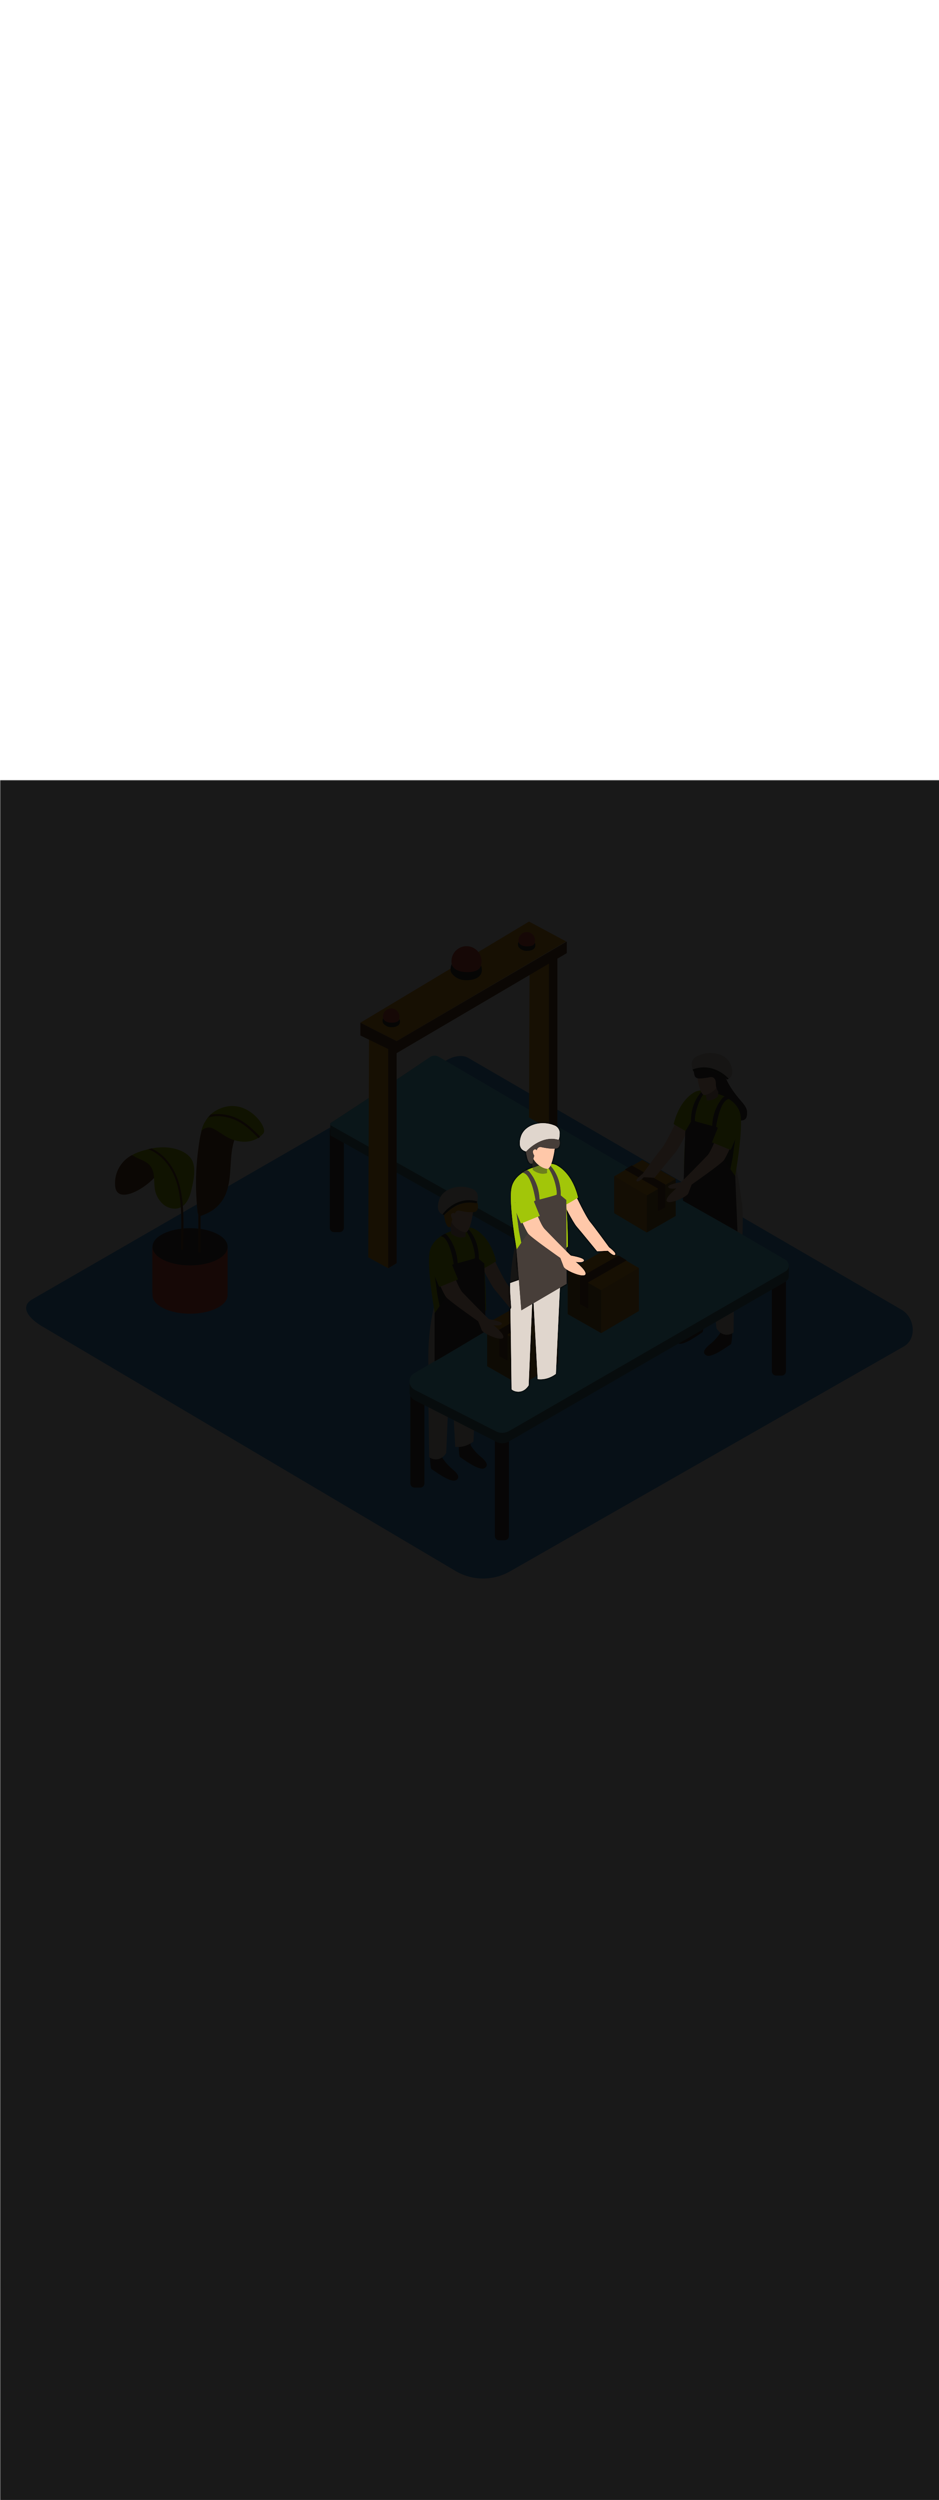 <ns0:svg xmlns:ns0="http://www.w3.org/2000/svg" version="1.1" id="Layer_1" x="0px" y="0px" viewBox="0 0 500 500" style="width: 188px;" xml:space="preserve" data-imageid="factory-worker-58" imageName="Factory Worker" class="illustrations_image"><ns0:defs><ns0:mask id="spotlight-mask"><ns0:rect x="0" y="0" width="100%" height="100%" fill="white" opacity="0.9" /><ns0:path style="fill:#E0D6CD;" d="M271.7,267.6c-0.2,5,0.2,7.5,0.5,12.8c0,0.4-0.1,0.8-0.4,1.1c0.3,17.3,0.6,42.1,0.6,42.5   c0,0.6,5.4,3.7,9.1-2l2.2-51.8l2.6,48.5c3.5,0.4,6.9-0.7,9.7-2.8l2.7-57.9L271.7,267.6z" fill="black" /><ns0:path style="fill:#E0D6CD" d="M271.7,267.6c-0.2,5,0.2,7.5,0.5,12.8c0,0.4-0.1,0.8-0.4,1.1c0.3,17.3,0.6,42.1,0.6,42.5   c0,0.6,5.4,3.7,9.1-2l2.2-51.8l2.6,48.5c3.5,0.4,6.9-0.7,9.7-2.8l2.7-57.9L271.7,267.6z" fill="black" /><ns0:path style="fill:#FFC8A9;" d="M306.3,220.6c0,0,5.7,11.9,7.8,14.4s10.2,13.6,10.2,13.6s4.1,3,3.2,3.9s-3.8-2.1-3.8-2.1l-5.7,0.3   c0,0-8.9-10.9-10.9-13.2s-7.4-13-7.4-13" fill="black" /><ns0:path style="fill:#FFC8A9" d="M306.3,220.6c0,0,5.7,11.9,7.8,14.4s10.2,13.6,10.2,13.6s4.1,3,3.2,3.9s-3.8-2.1-3.8-2.1l-5.7,0.3   c0,0-8.9-10.9-10.9-13.2s-7.4-13-7.4-13" fill="black" /><ns0:path style="fill:#A2C609;" d="M284.9,205.9c0,0-10,2.4-12.3,10.2s3,36.3,3,36.3s16.1,6.1,26.8-4.3c0,0,0-39.9-6-43.1   C291.9,202.6,284.9,205.9,284.9,205.9z" fill="black" /><ns0:path style="fill:#A2C609" d="M284.9,205.9c0,0-10,2.4-12.3,10.2s3,36.3,3,36.3s16.1,6.1,26.8-4.3c0,0,0-39.9-6-43.1   C291.9,202.6,284.9,205.9,284.9,205.9z" fill="black" /><ns0:path style="fill:#A2C609;" d="M295.7,204.7c0,0,8.5,2.9,12.1,17.4c0,0-5.9,3.7-8.1,4.5" fill="black" /><ns0:path style="fill:#A2C609" d="M295.7,204.7c0,0,8.5,2.9,12.1,17.4c0,0-5.9,3.7-8.1,4.5" fill="black" /><ns0:path style="fill:#473E39;" d="M301.5,223.4l-2.9-2.4c0-13.1-7.9-17.9-7.9-17.9l-0.8,0.7c5.9,5.9,7,16.4,6.5,16.8s-9.1,2.6-9.1,2.6   c-0.1-1.7-0.3-3.4-0.7-5.1c-0.3-1.4-0.8-2.8-1.4-4.2c-0.5-1.1-1-2.2-1.7-3.2c-0.5-0.8-1-1.5-1.6-2.2c-0.2-0.4-0.6-0.6-1-0.8   c-0.2-0.1-0.3-0.1-0.5-0.1c-0.7,0.4-1.4,0.8-2.1,1.3c4.9,0.4,6.9,14.8,6.9,14.8s-2.5,0.2-1.6,7.1s-8.6,19-8.6,19l2.6,32.3   l24.1-14.1L301.5,223.4z" fill="black" /><ns0:path style="fill:#473E39" d="M301.5,223.4l-2.9-2.4c0-13.1-7.9-17.9-7.9-17.9l-0.8,0.7c5.9,5.9,7,16.4,6.5,16.8s-9.1,2.6-9.1,2.6   c-0.1-1.7-0.3-3.4-0.7-5.1c-0.3-1.4-0.8-2.8-1.4-4.2c-0.5-1.1-1-2.2-1.7-3.2c-0.5-0.8-1-1.5-1.6-2.2c-0.2-0.4-0.6-0.6-1-0.8   c-0.2-0.1-0.3-0.1-0.5-0.1c-0.7,0.4-1.4,0.8-2.1,1.3c4.9,0.4,6.9,14.8,6.9,14.8s-2.5,0.2-1.6,7.1s-8.6,19-8.6,19l2.6,32.3   l24.1-14.1L301.5,223.4z" fill="black" /><ns0:path style="fill:#3A3935;" d="M281.6,236.6l-7.3-11.9l0.3,3.5c0,0,0.1,0.1,0.1,0.2c0.7,3.6,1.5,10.7,1.7,11.7l1.2,6l4.6-6.6   L281.6,236.6z" fill="black" /><ns0:path style="fill:#3A3935" d="M281.6,236.6l-7.3-11.9l0.3,3.5c0,0,0.1,0.1,0.1,0.2c0.7,3.6,1.5,10.7,1.7,11.7l1.2,6l4.6-6.6   L281.6,236.6z" fill="black" /><ns0:path style="fill:#FFC8A9;" d="M284.9,228.4c0,0,2.9,8.2,5.1,10.5s13.6,14,14,14.1s7.2,1.2,6.9,2.6s-4.4,0.7-4.4,0.7   s6.4,5.1,5.1,6.8s-10.7-2.3-11.4-4.2s-1.8-4.7-1.8-4.7s-15.5-10.8-17.1-12.9s-5.4-11.3-5.4-11.3S279.7,225.8,284.9,228.4z" fill="black" /><ns0:path style="fill:#FFC8A9" d="M284.9,228.4c0,0,2.9,8.2,5.1,10.5s13.6,14,14,14.1s7.2,1.2,6.9,2.6s-4.4,0.7-4.4,0.7   s6.4,5.1,5.1,6.8s-10.7-2.3-11.4-4.2s-1.8-4.7-1.8-4.7s-15.5-10.8-17.1-12.9s-5.4-11.3-5.4-11.3S279.7,225.8,284.9,228.4z" fill="black" /><ns0:path style="fill:#A2C609;" d="M273.1,225.6c0,0,4.1,10,4.3,10.2s9-3.7,10-3.9l-4.6-11.3" fill="black" /><ns0:path style="fill:#A2C609" d="M273.1,225.6c0,0,4.1,10,4.3,10.2s9-3.7,10-3.9l-4.6-11.3" fill="black" /><ns0:path style="opacity:0.3;fill:#3A3935;enable-background:new    ;" d="M287.3,209.2c1.3,0.4,2.7,0.3,4-0.1v-6.7l-8.1-1.2l0.5,6.2   C284.8,208.3,286,208.9,287.3,209.2z" fill="black" /><ns0:path style="opacity:0.3;fill:#3A3935;enable-background:new    " d="M287.3,209.2c1.3,0.4,2.7,0.3,4-0.1v-6.7l-8.1-1.2l0.5,6.2   C284.8,208.3,286,208.9,287.3,209.2z" fill="black" /><ns0:path style="fill:#FFC8A9;" d="M295.6,192.9c0.3,0.3-1.3,14.1-4.3,13.9s-8.4-4-8.4-9.4S291.9,188.2,295.6,192.9z" fill="black" /><ns0:path style="fill:#FFC8A9" d="M295.6,192.9c0.3,0.3-1.3,14.1-4.3,13.9s-8.4-4-8.4-9.4S291.9,188.2,295.6,192.9z" fill="black" /><ns0:path style="fill:#473E39;" d="M291.1,186.7c-7.9-0.9-11.4,4.4-11.3,8s1.1,9.3,3,9.4c0.3,0,0.5-0.1,0.8-0.2c0.1-1.4,0.4-2.7,0.9-4   c-0.5-0.9-1.3-2.5-0.2-3.2c0.4-0.4,1.1-0.3,1.4,0.1c0.1,0.1,0.1,0.1,0.1,0.2c0.1-1,1-1.8,2-1.8c0,0,7.2,1.7,9.2,0.5   S298.9,187.6,291.1,186.7z" fill="black" /><ns0:path style="fill:#473E39" d="M291.1,186.7c-7.9-0.9-11.4,4.4-11.3,8s1.1,9.3,3,9.4c0.3,0,0.5-0.1,0.8-0.2c0.1-1.4,0.4-2.7,0.9-4   c-0.5-0.9-1.3-2.5-0.2-3.2c0.4-0.4,1.1-0.3,1.4,0.1c0.1,0.1,0.1,0.1,0.1,0.2c0.1-1,1-1.8,2-1.8c0,0,7.2,1.7,9.2,0.5   S298.9,187.6,291.1,186.7z" fill="black" /><ns0:path style="fill:#E0D6CD;" d="M287.8,182.6c-4.8,0.4-9.4,2.9-10.6,7.7s0.4,6.6,2.9,7.3c0,0,7.8-8.9,17.1-6.3   c0.7,0.2,0.8-2.6,0.8-3c0.2-1.9-0.9-3.8-2.7-4.5C292.9,182.8,290.3,182.4,287.8,182.6z" fill="black" /><ns0:path style="fill:#E0D6CD" d="M287.8,182.6c-4.8,0.4-9.4,2.9-10.6,7.7s0.4,6.6,2.9,7.3c0,0,7.8-8.9,17.1-6.3   c0.7,0.2,0.8-2.6,0.8-3c0.2-1.9-0.9-3.8-2.7-4.5C292.9,182.8,290.3,182.4,287.8,182.6z" fill="black" /></ns0:mask></ns0:defs><ns0:style type="text/css">
	.st0_factory-worker-58{fill:#4AA4E8;}
	.st1_factory-worker-58{fill:#473E39;}
	.st2_factory-worker-58{fill:#E0D6CD;}
	.st3_factory-worker-58{opacity:0.63;fill:url(#SVGID_1_);enable-background:new    ;}
	.st4_factory-worker-58{fill:#68E1FD;}
	.st5_factory-worker-58{opacity:0.61;fill:#3A3935;enable-background:new    ;}
	.st6_factory-worker-58{fill:#EDA421;}
	.st7_factory-worker-58{fill:#754C24;}
	.st8_factory-worker-58{fill:#E05342;}
	.st9_factory-worker-58{fill:#3A3935;}
	.st10_factory-worker-58{opacity:0.63;fill:url(#SVGID_00000002357216511214276740000009219274794042331277_);enable-background:new    ;}
	.st11_factory-worker-58{opacity:0.5;fill:#3A3935;enable-background:new    ;}
	.st12_factory-worker-58{opacity:0.2;fill:#3A3935;enable-background:new    ;}
	.st13_factory-worker-58{opacity:0.63;fill:url(#SVGID_00000062879558210823061030000003876816625058579846_);enable-background:new    ;}
	.st14_factory-worker-58{opacity:0.63;fill:url(#SVGID_00000107563316759563581290000009093506711244094644_);enable-background:new    ;}
	.st15_factory-worker-58{fill:#FFC8A9;}
	.st16_factory-worker-58{fill:#A2C609;}
	.st17_factory-worker-58{opacity:0.3;fill:#3A3935;enable-background:new    ;}
	.st18_factory-worker-58{opacity:0.63;fill:url(#SVGID_00000084514778806881865860000017573732512895611789_);enable-background:new    ;}
</ns0:style>
<ns0:path id="field_factory-worker-58" class="st0_factory-worker-58" d="M243,421L23.1,291c-7-3.9-13-10.4-6.2-14.6l220.7-127.2c3.3-2.1,8.3-3.4,11.7-1.4l230.8,134&#10;&#09;c7,4.1,8.3,15.4,1.2,19.5L272,420.7C263.1,426,252,426.1,243,421z" />
<ns0:g id="factory-workers_factory-worker-58">
	<ns0:path class="st1_factory-worker-58" d="M367.8,275.6c0,0,1.1,11,0.5,12.2c-1.4,2.3-3.2,4.3-5.3,5.9c-2.1,1.7-4.9,4.5-1.9,6s12-5.5,12.9-5.9&#10;&#09;&#09;s1-12.4,1-12.4" />
	<ns0:path class="st1_factory-worker-58" d="M383,282c0,0,1.1,11,0.5,12.2c-1.5,2.2-3.3,4.3-5.4,5.9c-2.1,1.7-4.9,4.5-1.9,6s12-5.5,12.9-5.9s1-12.4,1-12.4&#10;&#09;&#09;" />
	<ns0:path class="st2_factory-worker-58" d="M390.9,234.7c0.2,5,0.2,10.1-0.1,15.4c0,0.4,0.1,0.8,0.4,1.1c-0.3,17.3-0.6,42.1-0.6,42.5c0,0.6-5.4,3.7-9.1-2&#10;&#09;&#09;l-4.4-41.5l-0.4,38.2c0,0-6,3.5-9.6-2.8l-2.7-57.9L390.9,234.7z" />
	<ns0:path class="st1_factory-worker-58" d="M371.8,267.1c0,0,1.1,11,0.5,12.2c-1.5,2.3-3.3,4.3-5.3,6c-2.1,1.7-4.9,4.5-1.9,6s12-5.5,12.9-5.9&#10;&#09;&#09;s1-12.4,1-12.4" />
	<ns0:path class="st2_factory-worker-58" d="M380.7,278l2.5-46.6l1.8,43.8c2.2-1.5,4.4-2.9,6.5-4.5c1.1-5.9,2.3-11.8,3.4-17.7c0.3-9.4,1.1-18.9,0.2-28.3&#10;&#09;&#09;l-26.9-5.4l2.7,57.9c2,1.5,4.3,2.5,6.8,2.8C378.7,279.3,379.7,278.7,380.7,278z" />
	<ns0:path class="st1_factory-worker-58" d="M295.1,305.9c0,0-1.1,11-0.5,12.2c1.5,2.2,3.3,4.2,5.3,5.9c2.1,1.7,4.9,4.5,1.9,6s-12-5.5-12.9-5.9&#10;&#09;&#09;s-1-12.3-1-12.3" />
	<ns0:path class="st1_factory-worker-58" d="M280,312.2c0,0-1.1,11-0.5,12.2c1.5,2.3,3.3,4.3,5.3,6c2.1,1.7,4.9,4.5,1.9,6s-12-5.5-12.9-5.9s-1-12.3-1-12.3&#10;&#09;&#09;" />
	<ns0:path class="st2_factory-worker-58" d="M271.7,267.6c-0.2,5,0.2,7.5,0.5,12.8c0,0.4-0.1,0.8-0.4,1.1c0.3,17.3,0.6,42.1,0.6,42.5c0,0.6,5.4,3.7,9.1-2&#10;&#09;&#09;l2.2-51.8l2.6,48.5c3.5,0.4,6.9-0.7,9.7-2.8l2.7-57.9L271.7,267.6z" />
	
		<ns0:linearGradient id="SVGID_1_-factory-worker-58" gradientUnits="userSpaceOnUse" x1="227.899" y1="97.151" x2="407.789" y2="216.521" gradientTransform="matrix(1 0 0 -1 0 502)">
		<ns0:stop offset="0" style="stop-color:#4AA4E8;stop-opacity:0" />
		<ns0:stop offset="0.99" style="stop-color:#754C24" />
	</ns0:linearGradient>
	<ns0:polyline class="st3_factory-worker-58" points="219.4,375.8 268.5,404.5 417.4,313.8 368.6,286.5 &#09;" />
	<ns0:path class="st1_factory-worker-58" d="M251.2,341.9c0,0-1.1,11-0.5,12.2c1.5,2.2,3.3,4.3,5.3,5.9c2.1,1.7,4.9,4.5,1.9,6.1s-12-5.5-12.9-5.9&#10;&#09;&#09;s-0.9-12.3-0.9-12.3" />
	<ns0:path class="st1_factory-worker-58" d="M236,348.3c0,0-1.1,11-0.5,12.2c1.5,2.3,3.3,4.3,5.3,6c2.1,1.7,4.9,4.5,1.9,6s-12-5.5-12.9-5.9s-1-12.3-1-12.3&#10;&#09;&#09;" />
	<ns0:path class="st2_factory-worker-58" d="M228.2,301c-0.2,5-0.2,10.1,0.1,15.4c0,0.4-0.1,0.8-0.4,1.1c0.3,17.3,0.6,42.1,0.6,42.5c0,0.6,5.4,3.7,9.1-2&#10;&#09;&#09;l2.2-51.8l2.6,48.5c3.5,0.4,6.9-0.7,9.7-2.8l2.7-57.9L228.2,301z" />
	<ns0:path class="st1_factory-worker-58" d="M177.9,184.2h2.9c1.3,0,2.3,1,2.3,2.3v51.7c0,1.3-1,2.3-2.3,2.3h-2.9c-1.3,0-2.3-1-2.3-2.3v-51.7&#10;&#09;&#09;C175.6,185.2,176.6,184.2,177.9,184.2z" />
	<ns0:path class="st1_factory-worker-58" d="M220.8,320.1h2.9c1.3,0,2.3,1,2.3,2.3v51.7c0,1.3-1,2.3-2.3,2.3h-2.9c-1.3,0-2.3-1-2.3-2.3v-51.7&#10;&#09;&#09;C218.4,321.2,219.5,320.1,220.8,320.1z" />
	<ns0:path class="st1_factory-worker-58" d="M265.8,344.9h2.9c1.3,0,2.3,1,2.3,2.3v54.9c0,1.3-1,2.3-2.3,2.3h-2.9c-1.3,0-2.3-1-2.3-2.3v-54.9&#10;&#09;&#09;C263.5,346,264.5,344.9,265.8,344.9z" />
	<ns0:path class="st1_factory-worker-58" d="M413.3,257.3h2.9c1.3,0,2.3,1,2.3,2.3v54.9c0,1.3-1,2.3-2.3,2.3h-2.9c-1.3,0-2.3-1-2.3-2.3v-54.9&#10;&#09;&#09;C411,258.3,412,257.3,413.3,257.3z" />
	<ns0:polygon class="st4_factory-worker-58 targetColor" points="420,258.2 420,263.6 417.4,265.6 416.4,259.5 &#09;" style="fill: rgb(104, 225, 253);" />
	<ns0:polygon class="st5_factory-worker-58" points="420,258.2 420,263.6 417.4,265.6 416.4,259.5 &#09;" />
	<ns0:path class="st4_factory-worker-58 targetColor" d="M418.2,260.5L227.1,148.7c-16.9,11.5-34.1,22.7-51.2,33.9v6.4l132.4,74.4c1.7,0.9,2.3,3.1,1.3,4.8&#10;&#09;&#09;c-0.3,0.5-0.7,1-1.3,1.3l-87.6,51.4l-2.6-1.5v5.8c0,0.2,0,0.3,0,0.5v0.8h0.1c0.3,1.5,1.3,2.7,2.6,3.4l43.4,22.1&#10;&#09;&#09;c2.2,1.1,4.8,1,6.9-0.2l147.1-84.9c1.7-1,2.3-3.1,1.3-4.8C419.2,261.3,418.8,260.8,418.2,260.5z" style="fill: rgb(104, 225, 253);" />
	<ns0:path class="st5_factory-worker-58" d="M418.2,260.5L227.1,148.7c-16.9,11.5-34.1,22.7-51.2,33.9v6.4l132.4,74.4c1.7,0.9,2.3,3.1,1.3,4.8&#10;&#09;&#09;c-0.3,0.5-0.7,1-1.3,1.3l-87.6,51.4l-2.6-1.5v5.8c0,0.2,0,0.3,0,0.5v0.8h0.1c0.3,1.5,1.3,2.7,2.6,3.4l43.4,22.1&#10;&#09;&#09;c2.2,1.1,4.8,1,6.9-0.2l147.1-84.9c1.7-1,2.3-3.1,1.3-4.8C419.2,261.3,418.8,260.8,418.2,260.5z" />
	<ns0:path class="st4_factory-worker-58 targetColor" d="M418.2,255.2l-184.6-108c-1.4-0.8-3.1-0.8-4.5,0.1c-17.6,12-35.4,23.7-53.2,35.3v1L308.3,258&#10;&#09;&#09;c1.7,0.9,2.3,3.1,1.3,4.8c-0.3,0.5-0.7,1-1.3,1.3l-87.8,51.5c-2.4,1.4-3.2,4.4-1.8,6.8c0.5,0.8,1.2,1.5,2.1,2l43.4,22.1&#10;&#09;&#09;c2.2,1.1,4.8,1,6.9-0.2l147.1-84.9c1.7-1,2.3-3.1,1.3-4.8C419.2,256,418.8,255.5,418.2,255.2z" style="fill: rgb(104, 225, 253);" />
	<ns0:path class="st6_factory-worker-58" d="M296.8,188.1V93.5L282,97.9l-0.3,81.6C286.7,182.5,291.8,185.1,296.8,188.1z" />
	<ns0:path class="st7_factory-worker-58" d="M296.8,188.1V93.5l-4.5,1.3v90.7C293.8,186.3,295.3,187.2,296.8,188.1z" />
	<ns0:polygon class="st6_factory-worker-58" points="191.9,129.1 211.2,138.9 301.5,85.9 281.7,75.3 &#09;" />
	<ns0:polygon class="st7_factory-worker-58" points="211.2,145.3 301.8,92.1 301.8,85.9 211.2,138.9 &#09;" />
	<ns0:polygon class="st6_factory-worker-58" points="196.5,134.7 196.1,253.9 206.7,259.7 211.2,257 211.2,138.9 &#09;" />
	<ns0:polygon class="st7_factory-worker-58" points="206.7,259.7 206.7,138.9 211.2,141.3 211.2,257 &#09;" />
	<ns0:circle class="st8_factory-worker-58" cx="208.3" cy="125.9" r="4.4" />
	<ns0:path class="st9_factory-worker-58" d="M204,126.7c0,0,0.4,2.3,4.4,2.4c4.2,0.1,4.3-2,4.3-2c0.3,0.7,0.3,1.4,0.2,2.1c-0.3,1.1-1.5,2.3-4.4,2.3&#10;&#09;&#09;c-1.7,0.1-3.3-0.7-4.4-2C203.6,128.6,203.6,127.6,204,126.7z" />
	<ns0:circle class="st8_factory-worker-58" cx="248.4" cy="96.4" r="8" />
	<ns0:path class="st9_factory-worker-58" d="M240.5,97.9c0,0.1,0.7,4.1,7.9,4.3c7.5,0.2,7.7-3.6,7.7-3.6c0.5,1.2,0.6,2.5,0.3,3.8c-0.5,1.9-2.7,4.1-8,4.1&#10;&#09;&#09;c-3.1,0.1-6-1.2-7.9-3.7C239.2,100.8,240.5,97.9,240.5,97.9z" />
	<ns0:polygon class="st7_factory-worker-58" points="191.9,129.1 191.9,135.9 211.2,145.3 211.2,138.9 &#09;" />
	<ns0:circle class="st8_factory-worker-58" cx="280.5" cy="85.3" r="4.4" />
	<ns0:path class="st9_factory-worker-58" d="M276.1,86.1c0,0,0.4,2.3,4.4,2.4c4.2,0.1,4.3-2,4.3-2c0.3,0.7,0.3,1.4,0.2,2.1c-0.3,1.1-1.5,2.3-4.4,2.3&#10;&#09;&#09;c-1.7,0.1-3.3-0.7-4.4-2C275.7,88,275.7,87,276.1,86.1z" />
	
		<ns0:linearGradient id="SVGID_00000124131632111508491960000006013261234445777280_-factory-worker-58" gradientUnits="userSpaceOnUse" x1="365.742" y1="249.598" x2="350.792" y2="271.348" gradientTransform="matrix(1 0 0 -1 0 502)">
		<ns0:stop offset="0" style="stop-color:#4AA4E8;stop-opacity:0" />
		<ns0:stop offset="0.99" style="stop-color:#754C24" />
	</ns0:linearGradient>
	<ns0:path style="opacity:0.63;fill:url(#SVGID_00000124131632111508491960000006013261234445777280_);enable-background:new    ;" d="&#10;&#09;&#09;M356.6,227l-18.1,10.6l15.7,9.2l18.1-9.7C367.1,233.6,361.9,230.3,356.6,227z" />
	<ns0:polyline class="st6_factory-worker-58" points="359.8,212.2 359.8,231.9 344.4,240.7 327.1,230.4 327.1,210.8 &#09;" />
	<ns0:polyline class="st11_factory-worker-58" points="359.8,212.2 359.8,231.9 344.4,240.7 327.1,230.4 327.1,210.8 &#09;" />
	<ns0:polygon class="st6_factory-worker-58" points="359.8,212.2 342,202.1 327.1,210.8 344.4,221 &#09;" />
	<ns0:polygon class="st6_factory-worker-58" points="344.4,221 344.4,240.7 327.1,230.4 327.1,210.8 &#09;" />
	<ns0:polygon class="st12_factory-worker-58" points="344.4,221 344.4,240.7 327.1,230.4 327.1,210.8 &#09;" />
	<ns0:polygon class="st7_factory-worker-58" points="354.2,215.1 336.4,205 332.7,207.2 350.3,217.3 350.3,229.4 354.2,227.4 &#09;" />
	
		<ns0:linearGradient id="SVGID_00000163752388722065511110000010695988412360062125_-factory-worker-58" gradientUnits="userSpaceOnUse" x1="301.172" y1="167.238" x2="283.282" y2="193.279" gradientTransform="matrix(1 0 0 -1 0 502)">
		<ns0:stop offset="0" style="stop-color:#4AA4E8;stop-opacity:0" />
		<ns0:stop offset="0.99" style="stop-color:#754C24" />
	</ns0:linearGradient>
	<ns0:path style="opacity:0.63;fill:url(#SVGID_00000163752388722065511110000010695988412360062125_);enable-background:new    ;" d="&#10;&#09;&#09;M290.2,304.3L268.5,317l18.8,11l21.7-11.6C302.7,312.3,296.5,308.3,290.2,304.3z" />
	<ns0:polyline class="st6_factory-worker-58" points="259.4,289 259.4,311.8 277.2,322 297.2,310.1 297.2,287.3 &#09;" />
	<ns0:polyline class="st11_factory-worker-58" points="259.4,289 259.4,311.8 277.2,322 297.2,310.1 297.2,287.3 &#09;" />
	<ns0:polygon class="st6_factory-worker-58" points="259.4,289 280,277.3 297.2,287.3 277.2,299.2 &#09;" />
	<ns0:polygon class="st6_factory-worker-58" points="277.2,299.2 277.2,322 297.2,310.1 297.2,287.3 &#09;" />
	<ns0:polygon class="st12_factory-worker-58" points="277.2,299.2 277.2,322 297.2,310.1 297.2,287.3 &#09;" />
	<ns0:polygon class="st7_factory-worker-58" points="265.8,292.4 286.4,280.7 290.8,283.2 270.3,294.9 270.3,308.9 265.8,306.5 &#09;" />
	
		<ns0:linearGradient id="SVGID_00000065755235189220674860000009540863709748096169_-factory-worker-58" gradientUnits="userSpaceOnUse" x1="344.073" y1="194.965" x2="326.183" y2="220.995" gradientTransform="matrix(1 0 0 -1 0 502)">
		<ns0:stop offset="0" style="stop-color:#4AA4E8;stop-opacity:0" />
		<ns0:stop offset="0.99" style="stop-color:#754C24" />
	</ns0:linearGradient>
	<ns0:path style="opacity:0.63;fill:url(#SVGID_00000065755235189220674860000009540863709748096169_);enable-background:new    ;" d="&#10;&#09;&#09;M333.1,276.6l-21.7,12.7l18.8,11l21.6-11.6C345.6,284.6,339.4,280.5,333.1,276.6z" />
	<ns0:polyline class="st6_factory-worker-58" points="302.3,261.3 302.3,284.1 320.1,294.2 340.2,282.4 340.2,259.6 &#09;" />
	<ns0:polyline class="st11_factory-worker-58" points="302.3,261.3 302.3,284.1 320.1,294.2 340.2,282.4 340.2,259.6 &#09;" />
	<ns0:polygon class="st6_factory-worker-58" points="302.3,261.3 322.9,249.5 340.2,259.6 320.1,271.4 &#09;" />
	<ns0:polygon class="st6_factory-worker-58" points="320.1,271.4 320.1,294.2 340.2,282.4 340.2,259.6 &#09;" />
	<ns0:polygon class="st12_factory-worker-58" points="320.1,271.4 320.1,294.2 340.2,282.4 340.2,259.6 &#09;" />
	<ns0:polygon class="st7_factory-worker-58" points="308.8,264.6 329.4,252.9 333.7,255.5 313.2,267.2 313.2,281.2 308.8,278.8 &#09;" />
	<ns0:path class="st15_factory-worker-58" d="M306.3,220.6c0,0,5.7,11.9,7.8,14.4s10.2,13.6,10.2,13.6s4.1,3,3.2,3.9s-3.8-2.1-3.8-2.1l-5.7,0.3&#10;&#09;&#09;c0,0-8.9-10.9-10.9-13.2s-7.4-13-7.4-13" />
	<ns0:path class="st2_factory-worker-58" d="M274.7,245.7c0,0.1,0,0.2,0,0.3c-1.7,7.1-2.7,14.3-3,21.6c9.5,3.6,20.9-1.1,28.6-8.8L274.7,245.7z" />
	<ns0:path class="st16_factory-worker-58" d="M284.9,205.9c0,0-10,2.4-12.3,10.2s3,36.3,3,36.3s16.1,6.1,26.8-4.3c0,0,0-39.9-6-43.1&#10;&#09;&#09;C291.9,202.6,284.9,205.9,284.9,205.9z" />
	<ns0:path class="st16_factory-worker-58" d="M295.7,204.7c0,0,8.5,2.9,12.1,17.4c0,0-5.9,3.7-8.1,4.5" />
	<ns0:path class="st1_factory-worker-58" d="M301.5,223.4l-2.9-2.4c0-13.1-7.9-17.9-7.9-17.9l-0.8,0.7c5.9,5.9,7,16.4,6.5,16.8s-9.1,2.6-9.1,2.6&#10;&#09;&#09;c-0.1-1.7-0.3-3.4-0.7-5.1c-0.3-1.4-0.8-2.8-1.4-4.2c-0.5-1.1-1-2.2-1.7-3.2c-0.5-0.8-1-1.5-1.6-2.2c-0.2-0.4-0.6-0.6-1-0.8&#10;&#09;&#09;c-0.2-0.1-0.3-0.1-0.5-0.1c-0.7,0.4-1.4,0.8-2.1,1.3c4.9,0.4,6.9,14.8,6.9,14.8s-2.5,0.2-1.6,7.1s-8.6,19-8.6,19l2.6,32.3&#10;&#09;&#09;l24.1-14.1L301.5,223.4z" />
	<ns0:path class="st9_factory-worker-58" d="M281.6,236.6l-7.3-11.9l0.3,3.5c0,0,0.1,0.1,0.1,0.2c0.7,3.6,1.5,10.7,1.7,11.7l1.2,6l4.6-6.6L281.6,236.6z" />
	<ns0:path class="st15_factory-worker-58" d="M284.9,228.4c0,0,2.9,8.2,5.1,10.5s13.6,14,14,14.1s7.2,1.2,6.9,2.6s-4.4,0.7-4.4,0.7s6.4,5.1,5.1,6.8&#10;&#09;&#09;s-10.7-2.3-11.4-4.2s-1.8-4.7-1.8-4.7s-15.5-10.8-17.1-12.9s-5.4-11.3-5.4-11.3S279.7,225.8,284.9,228.4z" />
	<ns0:path class="st16_factory-worker-58" d="M273.1,225.6c0,0,4.1,10,4.3,10.2s9-3.7,10-3.9l-4.6-11.3" />
	<ns0:path class="st15_factory-worker-58" d="M287.3,209.2c1.3,0.4,2.7,0.3,4-0.1v-6.7l-8.1-1.2l0.5,6.2C284.8,208.3,286,208.9,287.3,209.2z" />
	<ns0:path class="st17_factory-worker-58" d="M287.3,209.2c1.3,0.4,2.7,0.3,4-0.1v-6.7l-8.1-1.2l0.5,6.2C284.8,208.3,286,208.9,287.3,209.2z" />
	<ns0:path class="st15_factory-worker-58" d="M295.6,192.9c0.3,0.3-1.3,14.1-4.3,13.9s-8.4-4-8.4-9.4S291.9,188.2,295.6,192.9z" />
	<ns0:path class="st1_factory-worker-58" d="M291.1,186.7c-7.9-0.9-11.4,4.4-11.3,8s1.1,9.3,3,9.4c0.3,0,0.5-0.1,0.8-0.2c0.1-1.4,0.4-2.7,0.9-4&#10;&#09;&#09;c-0.5-0.9-1.3-2.5-0.2-3.2c0.4-0.4,1.1-0.3,1.4,0.1c0.1,0.1,0.1,0.1,0.1,0.2c0.1-1,1-1.8,2-1.8c0,0,7.2,1.7,9.2,0.5&#10;&#09;&#09;S298.9,187.6,291.1,186.7z" />
	<ns0:path class="st2_factory-worker-58" d="M287.8,182.6c-4.8,0.4-9.4,2.9-10.6,7.7s0.4,6.6,2.9,7.3c0,0,7.8-8.9,17.1-6.3c0.7,0.2,0.8-2.6,0.8-3&#10;&#09;&#09;c0.2-1.9-0.9-3.8-2.7-4.5C292.9,182.8,290.3,182.4,287.8,182.6z" />
	<ns0:path class="st9_factory-worker-58" d="M280,197.6l-0.9-0.3c0,0,6.8-10.1,18.5-7l-0.3,1.1c-3.3-0.8-6.8-0.5-10,0.8C284.6,193.5,282.1,195.3,280,197.6&#10;&#09;&#09;z" />
	<ns0:path class="st15_factory-worker-58" d="M262.8,254.4c0,0,5.6,11.9,7.8,14.4s10.2,13.6,10.2,13.6s4.1,3,3.2,3.9s-3.8-2.1-3.8-2.1l-5.7,0.3&#10;&#09;&#09;c0,0-8.9-10.9-10.9-13.2s-7.4-13-7.4-13" />
	<ns0:path class="st2_factory-worker-58" d="M231.2,279.5c0,0.1,0,0.2,0,0.3c-1.7,7.1-2.7,14.3-3,21.6c9.5,3.6,20.9-1.1,28.6-8.8L231.2,279.5z" />
	<ns0:path class="st16_factory-worker-58" d="M241.3,239.7c0,0-10,2.4-12.3,10.3s3,36.3,3,36.3s16.1,6.1,26.8-4.3c0,0,0-39.9-6-43.1&#10;&#09;&#09;C248.4,236.4,241.3,239.7,241.3,239.7z" />
	<ns0:path class="st16_factory-worker-58" d="M252.1,238.6c0,0,8.5,2.9,12.1,17.4c0,0-5.9,3.7-8.1,4.5" />
	<ns0:path class="st1_factory-worker-58" d="M257.9,257.2l-2.9-2.4c0-13.1-7.9-17.9-7.9-17.9l-0.8,0.7c5.9,5.9,7,16.4,6.5,16.8s-9.1,2.6-9.1,2.6&#10;&#09;&#09;c-0.1-1.7-0.3-3.4-0.8-5.1c-0.3-1.4-0.8-2.8-1.4-4.2c-0.5-1.1-1-2.2-1.7-3.2c-0.5-0.8-1-1.5-1.6-2.2c-0.2-0.4-0.6-0.6-0.9-0.8&#10;&#09;&#09;c-0.2-0.1-0.3-0.1-0.5-0.1c-0.7,0.4-1.4,0.8-2.1,1.3c4.9,0.4,6.9,14.8,6.9,14.8s-2.5,0.2-1.6,7.1s-8.6,19-8.6,19v25.6&#10;&#09;&#09;c-0.6,0.7,27.2-16,27.2-16L257.9,257.2z" />
	<ns0:path class="st9_factory-worker-58" d="M238.1,270.4l-7.3-11.9l0.3,3.5c0,0.1,0,0.1,0.1,0.2c0.7,3.6,1.5,10.7,1.7,11.7l1.2,6l4.6-6.6L238.1,270.4z" />
	<ns0:path class="st15_factory-worker-58" d="M241.3,262.2c0,0,2.9,8.2,5.1,10.5s13.6,14,14,14.1s7.2,1.2,6.8,2.5s-4.4,0.7-4.4,0.7s6.4,5.1,5.1,6.8&#10;&#09;&#09;s-10.7-2.3-11.4-4.2s-1.9-4.7-1.9-4.7s-15.5-10.8-17.1-12.9s-5.4-11.3-5.4-11.3S236.1,259.7,241.3,262.2z" />
	<ns0:path class="st16_factory-worker-58" d="M229.6,259.4c0,0,4.1,10,4.3,10.2s9-3.7,10-3.9l-4.6-11.3" />
	<ns0:path class="st15_factory-worker-58" d="M243.8,243.1c1.3,0.4,2.7,0.3,4.1-0.1v-6.7l-8.1-1.2l0.5,6.2C241.3,242.1,242.5,242.7,243.8,243.1z" />
	<ns0:path class="st17_factory-worker-58" d="M243.8,243.1c1.3,0.4,2.7,0.3,4.1-0.1v-6.7l-8.1-1.2l0.5,6.2C241.3,242.1,242.5,242.7,243.8,243.1z" />
	<ns0:path class="st15_factory-worker-58" d="M252.1,226.7c0.3,0.3-1.3,14.1-4.3,13.9s-8.4-4-8.4-9.4S248.4,222,252.1,226.7z" />
	<ns0:path class="st6_factory-worker-58" d="M247.5,220.5c-7.9-0.9-11.4,4.4-11.3,8s1.1,9.3,3,9.4c0.3,0,0.5-0.1,0.8-0.2c0.1-1.4,0.4-2.7,0.9-4&#10;&#09;&#09;c-0.5-0.9-1.3-2.5-0.2-3.2c0.4-0.3,1.1-0.3,1.4,0.1c0,0.1,0.1,0.1,0.1,0.2c0.1-1,1-1.8,2-1.8c0,0,7.2,1.7,9.2,0.5&#10;&#09;&#09;S255.4,221.4,247.5,220.5z" />
	<ns0:path class="st2_factory-worker-58" d="M244.2,216.4c-4.8,0.4-9.4,2.9-10.6,7.7s0.4,6.6,2.9,7.3c0,0,7.8-8.9,17.1-6.3c0.7,0.2,0.8-2.6,0.8-3&#10;&#09;&#09;c0.2-1.9-0.9-3.8-2.7-4.5C249.3,216.6,246.8,216.2,244.2,216.4z" />
	<ns0:path class="st9_factory-worker-58" d="M236.5,231.4l-0.9-0.3c0,0,6.8-10.1,18.5-7l-0.3,1.1c-3.3-0.8-6.8-0.5-10,0.8&#10;&#09;&#09;C241.1,227.3,238.6,229.2,236.5,231.4z" />
	<ns0:path class="st1_factory-worker-58" d="M386.5,158.5c0,0,1,3.2,5.1,8.6s7.1,6.9,6,11.9s-11.1-0.2-16.1-0.6s-6-8.1-5.4-11.8" />
	<ns0:path class="st15_factory-worker-58" d="M360.2,181.5c0,0-5.6,11.9-7.8,14.4s-10.2,13.6-10.2,13.6s-4.1,3-3.2,3.9s3.8-2.1,3.8-2.1l5.7,0.3&#10;&#09;&#09;c0,0,8.9-10.9,10.9-13.2s7.4-13,7.4-13" />
	<ns0:path class="st2_factory-worker-58" d="M366.2,219.7l25.8-13.3c1.5,7.2,2.6,14.5,3.3,21.8C385.8,232.3,374,227.5,366.2,219.7z" />
	<ns0:path class="st16_factory-worker-58" d="M381.7,166.8c0,0,10,2.4,12.3,10.2s-3,36.3-3,36.3s-16.1,6.1-26.8-4.3c0,0,0-39.9,6-43.1&#10;&#09;&#09;C374.6,163.6,381.7,166.8,381.7,166.8z" />
	<ns0:path class="st16_factory-worker-58" d="M370.8,165.6c0,0-8.4,2.9-12.1,17.4c0,0,5.9,3.7,8.1,4.5" />
	<ns0:path class="st1_factory-worker-58" d="M364.9,186.9l3-5.1c0-13.1,7.9-17.9,7.9-17.9l0.8,0.7c-5.9,5.9-7,16.4-6.5,16.8s9.1,2.6,9.1,2.6&#10;&#09;&#09;c0.1-1.7,0.3-3.4,0.7-5.1c0.3-1.4,0.8-2.8,1.4-4.2c0.5-1.1,1-2.2,1.7-3.2c0.5-0.8,1-1.5,1.6-2.2c0.2-0.4,0.6-0.6,1-0.8&#10;&#09;&#09;c0.1,0,0.4-0.1,0.5-0.1c0.7,0.4,1.4,0.8,2.1,1.3c-4.9,0.4-6.9,14.8-6.9,14.8s2.5,0.2,1.6,7.1s8.6,19,8.6,19l1.2,29.6l-29-16.4&#10;&#09;&#09;L364.9,186.9z" />
	<ns0:path class="st15_factory-worker-58" d="M374.7,163.3L374.7,163.3c0.2,0.3,0.4,0.5,0.4,0.8c0.5,2.1,0.9,4.2,1.3,6.3c0.8,0.1,1.6,0,2.4-0.2&#10;&#09;&#09;c1.3-0.3,2.5-1,3.5-1.9l0.5-6.2L374.7,163.3z" />
	<ns0:path class="st17_factory-worker-58" d="M374.7,163.3L374.7,163.3c0.2,0.3,0.4,0.5,0.4,0.8c0.5,2.1,0.9,4.2,1.3,6.3c0.8,0.1,1.6,0,2.4-0.2&#10;&#09;&#09;c1.3-0.3,2.5-1,3.5-1.9l0.5-6.2L374.7,163.3z" />
	<ns0:path class="st15_factory-worker-58" d="M370.9,153.8c-0.3,0.3,1.3,14.1,4.3,13.8s8.4-4,8.4-9.4S374.6,149.1,370.9,153.8z" />
	<ns0:path class="st9_factory-worker-58" d="M384.9,197.5l7.3-11.9l-0.3,3.5c0,0.1-0.1,0.1-0.1,0.2c-0.7,3.6-1.5,10.7-1.7,11.7l-1.2,6l-4.6-6.6&#10;&#09;&#09;L384.9,197.5z" />
	<ns0:path class="st15_factory-worker-58" d="M381.7,189.3c0,0-2.9,8.2-5.1,10.5s-13.6,14-14,14.1s-7.2,1.2-6.8,2.6s4.4,0.7,4.4,0.7s-6.4,5.1-5.1,6.9&#10;&#09;&#09;s10.7-2.3,11.4-4.2s1.8-4.7,1.8-4.7s15.5-10.8,17.1-12.9s5.4-11.2,5.4-11.2S386.8,186.8,381.7,189.3z" />
	<ns0:path class="st16_factory-worker-58" d="M393.4,186.5c0,0-4.1,10-4.3,10.2s-9-3.7-10-3.9l4.6-11.3" />
	<ns0:path class="st1_factory-worker-58" d="M386.7,155.7c0-3.6-3.5-8.9-11.3-8c-2.1,0.1-4.1,1.1-5.6,2.6c0,0.6-0.1,1.1-0.1,1.7c-0.1,0.1-0.2,0.3-0.2,0.5&#10;&#09;&#09;c0,1.4-0.2,3.7,0.5,5c0,0.2,0.1,0.3,0.2,0.4c0.9,1.1,2.5,0.9,3.8,0.8c1-0.1,1.9-0.3,2.9-0.4c1.5-0.3,3-0.8,4,1.3&#10;&#09;&#09;c0.2,0.7,0.3,1.5,0.3,2.3c0,1.5,0.6,3,1.5,4.2c0.5,0.6,1.4-0.3,0.9-0.9c0,0-0.1-0.1-0.1-0.1h0.1C385.6,165,386.7,159.3,386.7,155.7&#10;&#09;&#09;z" />
	<ns0:path class="st2_factory-worker-58" d="M377.8,145.2c4.8-0.1,9.7,1.8,11.4,6.5s0.3,6.6-2,7.6c0,0-8.7-8-17.7-4.4c-0.6,0.3-1.1-2.6-1.1-2.9&#10;&#09;&#09;c-0.4-1.9,0.5-3.8,2.2-4.8C372.8,146,375.3,145.3,377.8,145.2z" />
	<ns0:path class="st9_factory-worker-58" d="M387.2,159.3l0.8-0.4c0,0-7.9-9.2-19.2-4.9l0.5,1.1c3.2-1.2,6.8-1.3,10.1-0.3&#10;&#09;&#09;C382.2,155.8,384.8,157.3,387.2,159.3z" />
</ns0:g>
<ns0:g id="plant_factory-worker-58">
	
		<ns0:linearGradient id="SVGID_00000003812231763729820960000014645287591334753443_-factory-worker-58" gradientUnits="userSpaceOnUse" x1="60.289" y1="206.676" x2="88.219" y2="224.586" gradientTransform="matrix(1 0 0 -1 0 502)">
		<ns0:stop offset="0" style="stop-color:#4AA4E8;stop-opacity:0" />
		<ns0:stop offset="0.99" style="stop-color:#754C24" />
	</ns0:linearGradient>
	<ns0:path style="opacity:0.63;fill:url(#SVGID_00000003812231763729820960000014645287591334753443_);enable-background:new    ;" d="&#10;&#09;&#09;M68.8,307.1l49.6-28.1l-31.2-17.8l-50,27.9C47.8,295,58.3,301.1,68.8,307.1z" />
	<ns0:polyline class="st8_factory-worker-58" points="81.1,248.3 81.1,273 121.2,273 121.2,248.3 &#09;" />
	<ns0:ellipse class="st1_factory-worker-58" cx="101.2" cy="248.3" rx="20" ry="9.9" />
	<ns0:ellipse class="st8_factory-worker-58" cx="101.2" cy="274" rx="20" ry="9.9" />
	<ns0:path class="st7_factory-worker-58" d="M123.6,190.7c-4.2-1.7-10.1-7.5-15.2-7.3c-1.9,4.8-2.5,10.4-3.1,15.2c-1,8.4-1.2,16.9-0.6,25.4&#10;&#09;&#09;c0.1,1.9,0.3,3.8,0.5,5.6c0,0.6,0.2,1.1,0.4,1.6v19.6c0,0.3,0.3,0.6,0.6,0.6c0.3,0,0.6-0.3,0.6-0.6c0-6.3,0-12.6,0-18.9&#10;&#09;&#09;c2-0.7,3.9-1.5,5.7-2.6c3.8-2.4,6.6-5.9,8.1-10.1c3.2-9,1.2-19.1,4.3-28C124.5,191,124.1,190.9,123.6,190.7z" />
	<ns0:path class="st16_factory-worker-58" d="M114.9,175.9c-2.4,1.4-4.4,3.4-5.7,5.9c-0.4,0.5-0.7,1.1-0.9,1.7l-0.2,0.4l0,0c-0.4,1-0.7,2.1-1,3.1&#10;&#09;&#09;c0.5-0.8,1.2-1.4,2.1-1.7c1.1-0.5,2.2-0.6,3.3-0.3c1.1,0.4,2.1,1,3.1,1.6c1.4,0.9,2.8,1.8,4.2,2.7c6.6,4.2,15.5,4.6,20.6-1.5&#10;&#09;&#09;c0.1-0.2,0.1-0.5,0.2-0.7C141.5,183,129.6,167.4,114.9,175.9z" />
	<ns0:path class="st7_factory-worker-58" d="M137.6,190.5l0.8-0.6c0-0.2,0-0.3-0.2-0.5c-4-4.1-8.3-8.2-13.8-10.2c-3.9-1.5-8.2-1.9-12.3-1.2&#10;&#09;&#09;c-0.4,0.5-0.8,1.1-1.2,1.6c4.5-1.5,10.1-0.6,14.2,1.2c4.9,2.1,8.7,5.8,12.3,9.5C137.4,190.4,137.5,190.5,137.6,190.5z" />
	<ns0:path class="st7_factory-worker-58" d="M70.3,199.5c-5.9,3.1-9.5,9.4-9,16.1c0.5,11.8,20,0.3,25.1-9.7s6,4.2,6,4.2" />
	<ns0:path class="st16_factory-worker-58" d="M87.9,195.4c-3.7-0.1-7.3,0.4-10.8,1.5c-2.4,0.6-4.6,1.4-6.7,2.6c1.2,0.8,2.5,1.5,3.9,2.1&#10;&#09;&#09;c2.4,1,5,2.2,6.3,4.5c0.3,0.6,0.6,1.2,0.8,1.8c1.2,3.9,0.2,8.6,1.8,12.5c1.7,4.1,4.9,7.4,9.5,7.6c5.5,0.3,8-4.9,9.1-9.5&#10;&#09;&#09;s2.6-10.8,0.8-15.5C100.4,197.6,93.1,195.6,87.9,195.4z" />
	<ns0:path class="st7_factory-worker-58" d="M95.1,213.8c-2.3-7.5-7.2-14.5-14.3-17.8h-0.3l-0.3,0.1l-1.3,0.3c8.3,3.1,13.6,11.3,15.7,19.7&#10;&#09;&#09;c2.7,10.7,1.8,22.4,1.8,33.3c0,0.3,0.3,0.5,0.7,0.5c0.3,0,0.5-0.2,0.5-0.5C97.5,237.7,98.6,225.2,95.1,213.8z" />
</ns0:g>
<ns0:rect x="0" y="0" width="100%" height="100%" fill="black" mask="url(#spotlight-mask)" /><ns0:g id="highlighted-segment"><ns0:path style="fill:#E0D6CD;" d="M271.7,267.6c-0.2,5,0.2,7.5,0.5,12.8c0,0.4-0.1,0.8-0.4,1.1c0.3,17.3,0.6,42.1,0.6,42.5   c0,0.6,5.4,3.7,9.1-2l2.2-51.8l2.6,48.5c3.5,0.4,6.9-0.7,9.7-2.8l2.7-57.9L271.7,267.6z" /><ns0:path style="fill:#E0D6CD" d="M271.7,267.6c-0.2,5,0.2,7.5,0.5,12.8c0,0.4-0.1,0.8-0.4,1.1c0.3,17.3,0.6,42.1,0.6,42.5   c0,0.6,5.4,3.7,9.1-2l2.2-51.8l2.6,48.5c3.5,0.4,6.9-0.7,9.7-2.8l2.7-57.9L271.7,267.6z" />
	<ns0:path style="fill:#FFC8A9;" d="M306.3,220.6c0,0,5.7,11.9,7.8,14.4s10.2,13.6,10.2,13.6s4.1,3,3.2,3.9s-3.8-2.1-3.8-2.1l-5.7,0.3   c0,0-8.9-10.9-10.9-13.2s-7.4-13-7.4-13" /><ns0:path style="fill:#FFC8A9" d="M306.3,220.6c0,0,5.7,11.9,7.8,14.4s10.2,13.6,10.2,13.6s4.1,3,3.2,3.9s-3.8-2.1-3.8-2.1l-5.7,0.3   c0,0-8.9-10.9-10.9-13.2s-7.4-13-7.4-13" />
	<ns0:path style="fill:#A2C609;" d="M284.9,205.9c0,0-10,2.4-12.3,10.2s3,36.3,3,36.3s16.1,6.1,26.8-4.3c0,0,0-39.9-6-43.1   C291.9,202.6,284.9,205.9,284.9,205.9z" /><ns0:path style="fill:#A2C609" d="M284.9,205.9c0,0-10,2.4-12.3,10.2s3,36.3,3,36.3s16.1,6.1,26.8-4.3c0,0,0-39.9-6-43.1   C291.9,202.6,284.9,205.9,284.9,205.9z" />
	<ns0:path style="fill:#A2C609;" d="M295.7,204.7c0,0,8.5,2.9,12.1,17.4c0,0-5.9,3.7-8.1,4.5" /><ns0:path style="fill:#A2C609" d="M295.7,204.7c0,0,8.5,2.9,12.1,17.4c0,0-5.9,3.7-8.1,4.5" />
	<ns0:path style="fill:#473E39;" d="M301.5,223.4l-2.9-2.4c0-13.1-7.9-17.9-7.9-17.9l-0.8,0.7c5.9,5.9,7,16.4,6.5,16.8s-9.1,2.6-9.1,2.6   c-0.1-1.7-0.3-3.4-0.7-5.1c-0.3-1.4-0.8-2.8-1.4-4.2c-0.5-1.1-1-2.2-1.7-3.2c-0.5-0.8-1-1.5-1.6-2.2c-0.2-0.4-0.6-0.6-1-0.8   c-0.2-0.1-0.3-0.1-0.5-0.1c-0.7,0.4-1.4,0.8-2.1,1.3c4.9,0.4,6.9,14.8,6.9,14.8s-2.5,0.2-1.6,7.1s-8.6,19-8.6,19l2.6,32.3   l24.1-14.1L301.5,223.4z" /><ns0:path style="fill:#473E39" d="M301.5,223.4l-2.9-2.4c0-13.1-7.9-17.9-7.9-17.9l-0.8,0.7c5.9,5.9,7,16.4,6.5,16.8s-9.1,2.6-9.1,2.6   c-0.1-1.7-0.3-3.4-0.7-5.1c-0.3-1.4-0.8-2.8-1.4-4.2c-0.5-1.1-1-2.2-1.7-3.2c-0.5-0.8-1-1.5-1.6-2.2c-0.2-0.4-0.6-0.6-1-0.8   c-0.2-0.1-0.3-0.1-0.5-0.1c-0.7,0.4-1.4,0.8-2.1,1.3c4.9,0.4,6.9,14.8,6.9,14.8s-2.5,0.2-1.6,7.1s-8.6,19-8.6,19l2.6,32.3   l24.1-14.1L301.5,223.4z" />
	<ns0:path style="fill:#3A3935;" d="M281.6,236.6l-7.3-11.9l0.3,3.5c0,0,0.1,0.1,0.1,0.2c0.7,3.6,1.5,10.7,1.7,11.7l1.2,6l4.6-6.6   L281.6,236.6z" /><ns0:path style="fill:#3A3935" d="M281.6,236.6l-7.3-11.9l0.3,3.5c0,0,0.1,0.1,0.1,0.2c0.7,3.6,1.5,10.7,1.7,11.7l1.2,6l4.6-6.6   L281.6,236.6z" />
	<ns0:path style="fill:#FFC8A9;" d="M284.9,228.4c0,0,2.9,8.2,5.1,10.5s13.6,14,14,14.1s7.2,1.2,6.9,2.6s-4.4,0.7-4.4,0.7   s6.4,5.1,5.1,6.8s-10.7-2.3-11.4-4.2s-1.8-4.7-1.8-4.7s-15.5-10.8-17.1-12.9s-5.4-11.3-5.4-11.3S279.7,225.8,284.9,228.4z" /><ns0:path style="fill:#FFC8A9" d="M284.9,228.4c0,0,2.9,8.2,5.1,10.5s13.6,14,14,14.1s7.2,1.2,6.9,2.6s-4.4,0.7-4.4,0.7   s6.4,5.1,5.1,6.8s-10.7-2.3-11.4-4.2s-1.8-4.7-1.8-4.7s-15.5-10.8-17.1-12.9s-5.4-11.3-5.4-11.3S279.7,225.8,284.9,228.4z" />
	<ns0:path style="fill:#A2C609;" d="M273.1,225.6c0,0,4.1,10,4.3,10.2s9-3.7,10-3.9l-4.6-11.3" /><ns0:path style="fill:#A2C609" d="M273.1,225.6c0,0,4.1,10,4.3,10.2s9-3.7,10-3.9l-4.6-11.3" />
	<ns0:path style="opacity:0.3;fill:#3A3935;enable-background:new    ;" d="M287.3,209.2c1.3,0.4,2.7,0.3,4-0.1v-6.7l-8.1-1.2l0.5,6.2   C284.8,208.3,286,208.9,287.3,209.2z" /><ns0:path style="opacity:0.3;fill:#3A3935;enable-background:new    " d="M287.3,209.2c1.3,0.4,2.7,0.3,4-0.1v-6.7l-8.1-1.2l0.5,6.2   C284.8,208.3,286,208.9,287.3,209.2z" />
	<ns0:path style="fill:#FFC8A9;" d="M295.6,192.9c0.3,0.3-1.3,14.1-4.3,13.9s-8.4-4-8.4-9.4S291.9,188.2,295.6,192.9z" /><ns0:path style="fill:#FFC8A9" d="M295.6,192.9c0.3,0.3-1.3,14.1-4.3,13.9s-8.4-4-8.4-9.4S291.9,188.2,295.6,192.9z" />
	<ns0:path style="fill:#473E39;" d="M291.1,186.7c-7.9-0.9-11.4,4.4-11.3,8s1.1,9.3,3,9.4c0.3,0,0.5-0.1,0.8-0.2c0.1-1.4,0.4-2.7,0.9-4   c-0.5-0.9-1.3-2.5-0.2-3.2c0.4-0.4,1.1-0.3,1.4,0.1c0.1,0.1,0.1,0.1,0.1,0.2c0.1-1,1-1.8,2-1.8c0,0,7.2,1.7,9.2,0.5   S298.9,187.6,291.1,186.7z" /><ns0:path style="fill:#473E39" d="M291.1,186.7c-7.9-0.9-11.4,4.4-11.3,8s1.1,9.3,3,9.4c0.3,0,0.5-0.1,0.8-0.2c0.1-1.4,0.4-2.7,0.9-4   c-0.5-0.9-1.3-2.5-0.2-3.2c0.4-0.4,1.1-0.3,1.4,0.1c0.1,0.1,0.1,0.1,0.1,0.2c0.1-1,1-1.8,2-1.8c0,0,7.2,1.7,9.2,0.5   S298.9,187.6,291.1,186.7z" />
	<ns0:path style="fill:#E0D6CD;" d="M287.8,182.6c-4.8,0.4-9.4,2.9-10.6,7.7s0.4,6.6,2.9,7.3c0,0,7.8-8.9,17.1-6.3   c0.7,0.2,0.8-2.6,0.8-3c0.2-1.9-0.9-3.8-2.7-4.5C292.9,182.8,290.3,182.4,287.8,182.6z" /><ns0:path style="fill:#E0D6CD" d="M287.8,182.6c-4.8,0.4-9.4,2.9-10.6,7.7s0.4,6.6,2.9,7.3c0,0,7.8-8.9,17.1-6.3   c0.7,0.2,0.8-2.6,0.8-3c0.2-1.9-0.9-3.8-2.7-4.5C292.9,182.8,290.3,182.4,287.8,182.6z" />
</ns0:g></ns0:svg>